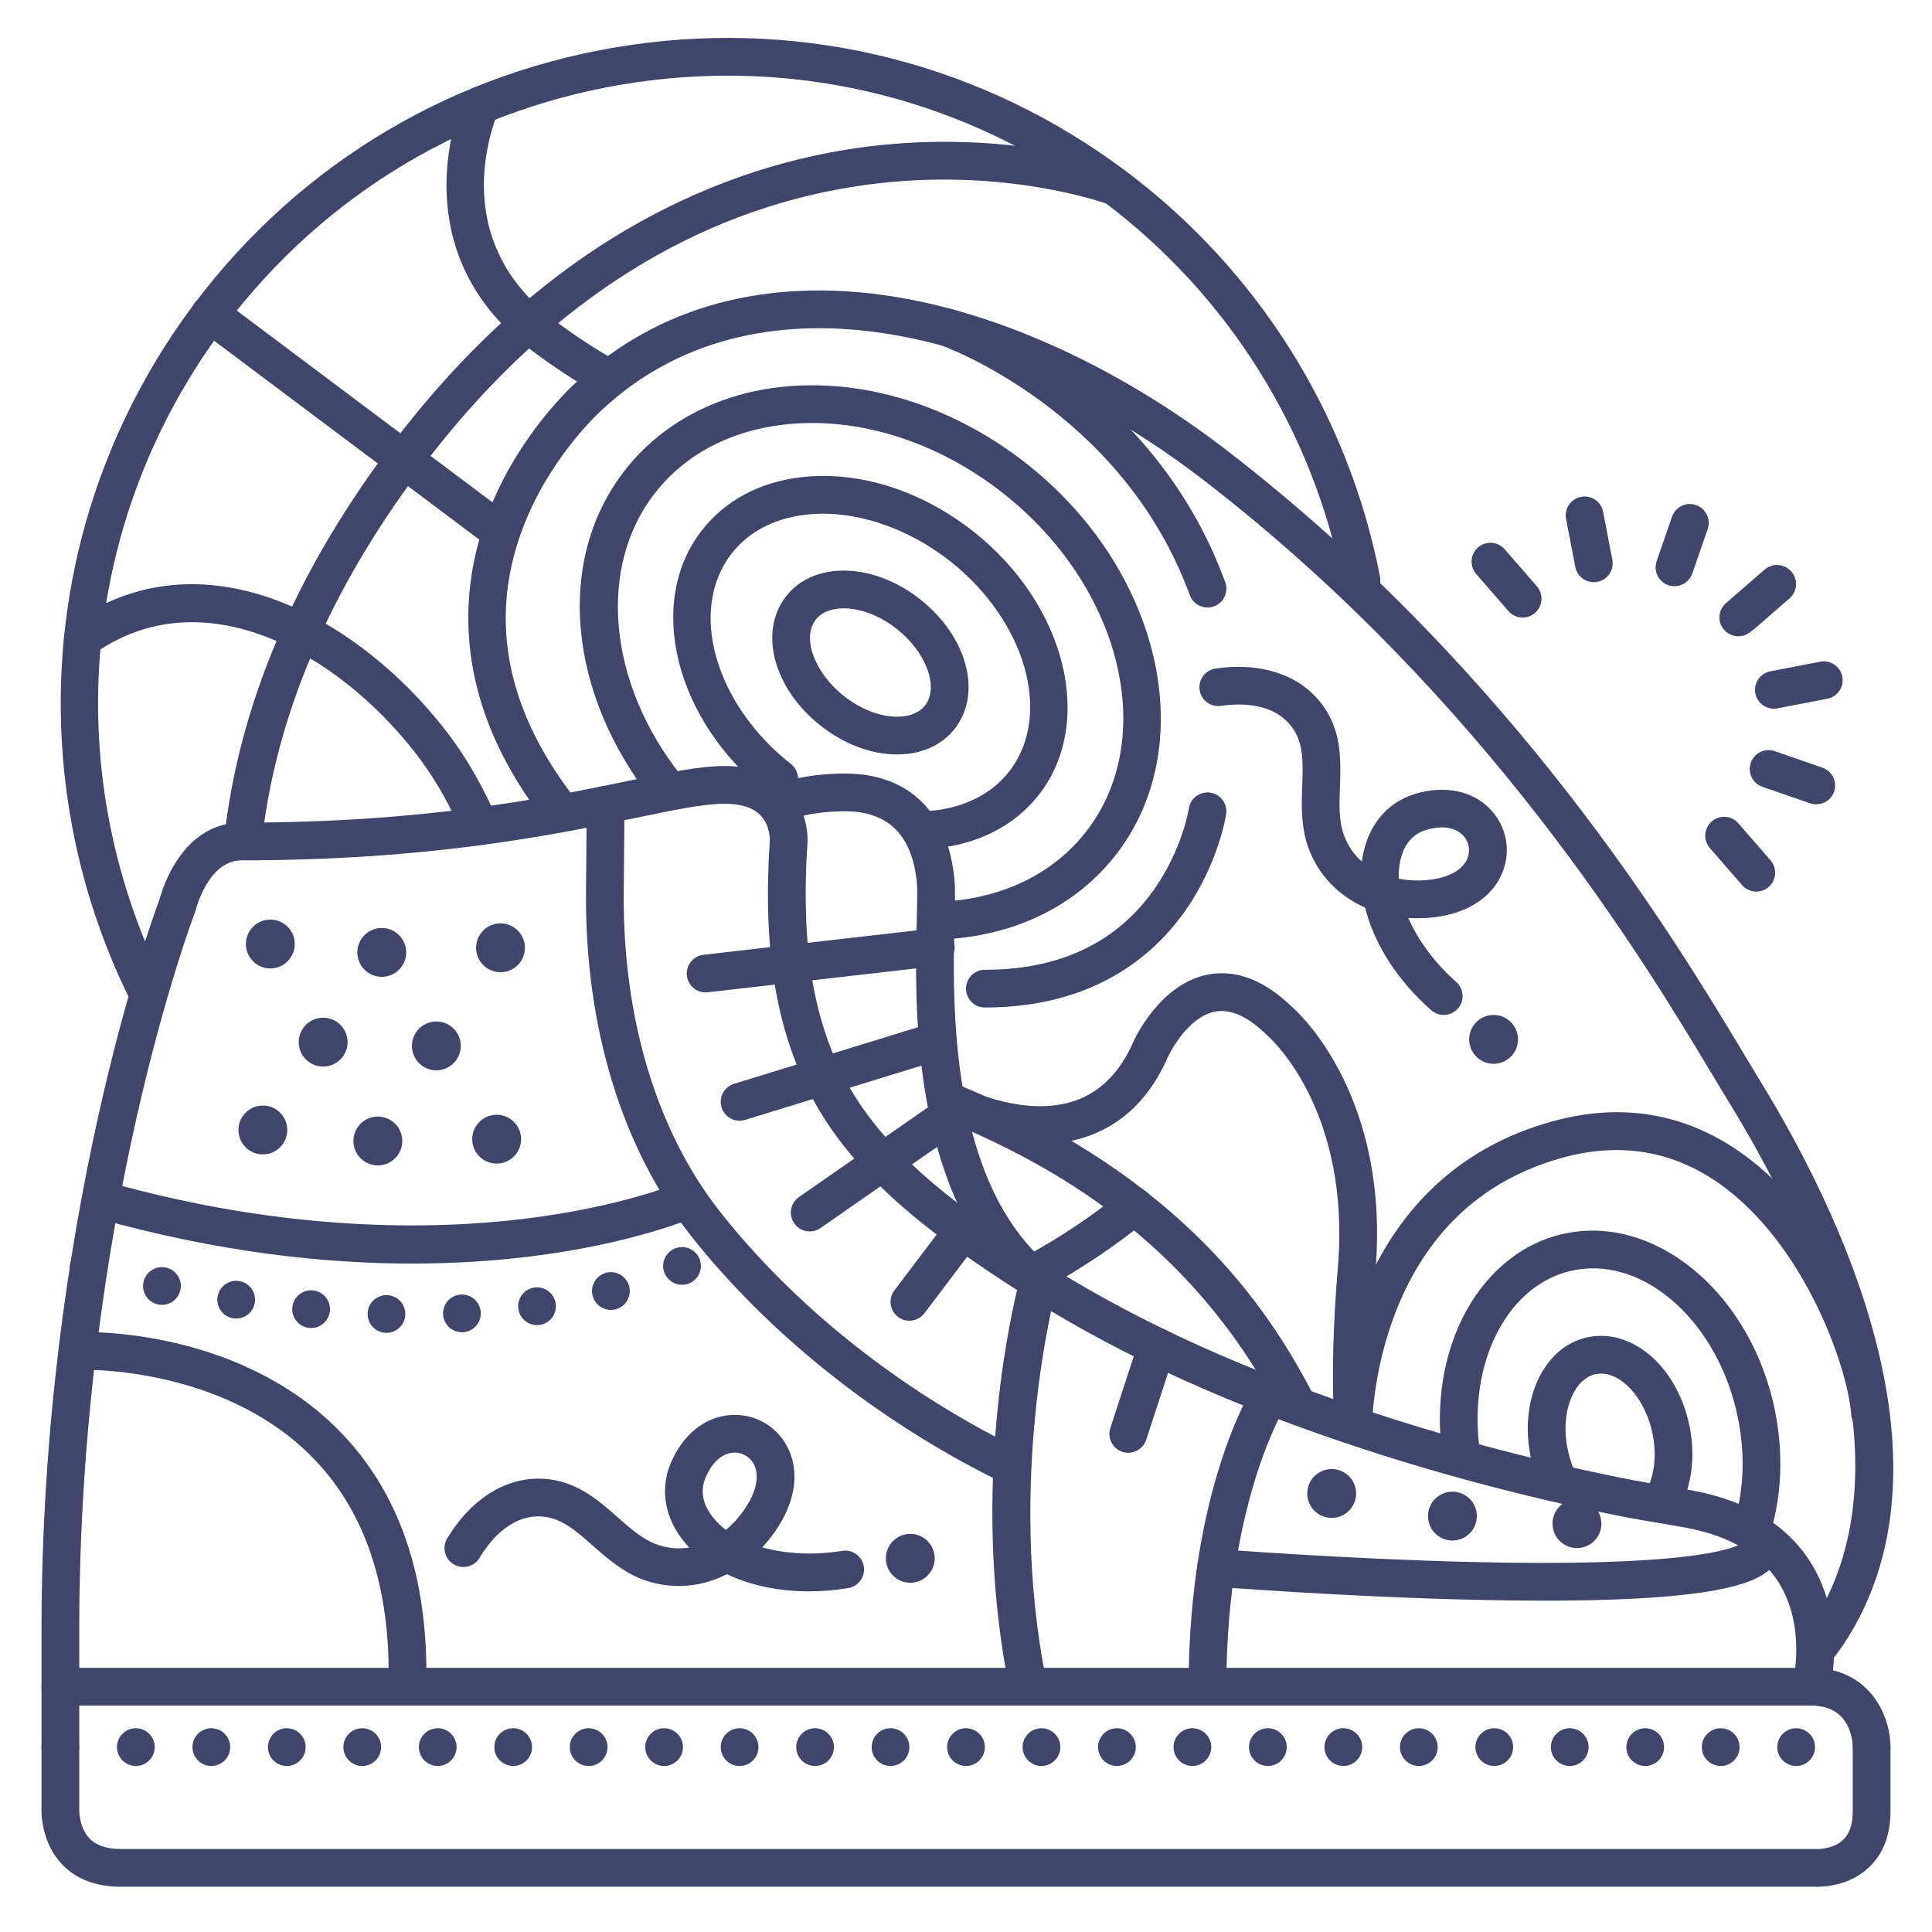 <?xml version="1.0" ?><svg enable-background="new 0 0 512 512" version="1.1" viewBox="0 0 512 512" xml:space="preserve" xmlns="http://www.w3.org/2000/svg" xmlns:xlink="http://www.w3.org/1999/xlink"><g id="Colors"><g><g><path d="M38.586,267.001c-1.85,0-3.627-1.03-4.495-2.804c-14.073-28.761-20.076-60.852-17.358-92.803     c2.795-32.854,14.778-64.229,34.655-90.733c28.273-37.702,69.537-62.137,116.188-68.804c46.648-6.668,93.106,5.232,130.81,33.507     c35.062,26.293,58.973,64.446,67.328,107.432c0.526,2.711-1.243,5.335-3.954,5.862c-2.711,0.526-5.334-1.243-5.862-3.954     c-7.882-40.547-30.437-76.537-63.512-101.34c-35.565-26.672-79.39-37.897-123.396-31.607     c-44.007,6.289-82.932,29.339-109.603,64.904c-37.714,50.29-43.966,116.634-16.314,173.142c1.214,2.48,0.187,5.475-2.294,6.688     C40.072,266.837,39.323,267.001,38.586,267.001z" fill="#3F456B"/></g><g><path d="M274.358,342.204c-1.775,0-3.495-0.947-4.4-2.618c-1.316-2.427-0.415-5.462,2.013-6.778     c8.977-4.867,17.54-10.596,25.453-17.027c2.142-1.742,5.291-1.417,7.033,0.727c1.742,2.143,1.417,5.292-0.727,7.033     c-8.392,6.821-17.474,12.896-26.994,18.059C275.979,342.009,275.163,342.204,274.358,342.204z" fill="#3F456B"/></g><g><path d="M131.615,145.204c-1.044,0-2.097-0.325-2.996-1L52.631,87.219c-2.209-1.656-2.657-4.791-1-7     c1.658-2.208,4.791-2.657,7-1l75.988,56.985c2.209,1.656,2.657,4.791,1,7C134.637,144.514,133.136,145.204,131.615,145.204z" fill="#3F456B"/></g><g><path d="M160.285,104.665c-0.838,0-1.688-0.211-2.468-0.655c-5.652-3.217-11.25-6.896-16.636-10.935     c-31.849-23.885-22.289-57.235-18.601-66.888c0.986-2.58,3.874-3.868,6.456-2.886c2.579,0.986,3.871,3.876,2.886,6.456     c-3.919,10.253-10.275,36.168,15.259,55.317c5.051,3.787,10.293,7.233,15.581,10.243c2.4,1.366,3.238,4.419,1.873,6.818     C163.714,103.757,162.024,104.665,160.285,104.665z" fill="#3F456B"/></g><g><path d="M126.177,221.873c-1.9,0-3.716-1.088-4.554-2.931c-3.356-7.375-7.118-13.703-11.502-19.346     c-20.935-26.944-56.549-46.666-85.272-26.293c-2.251,1.597-5.373,1.067-6.971-1.186c-1.598-2.252-1.067-5.373,1.186-6.971     c34.091-24.182,75.191-2.271,98.954,28.314c4.868,6.266,9.024,13.246,12.707,21.34c1.144,2.513,0.033,5.478-2.48,6.621     C127.573,221.729,126.869,221.873,126.177,221.873z" fill="#3F456B"/></g><g><path d="M69.338,223.38l-9.941-1.082c3.827-35.14,18.589-70.054,43.876-103.771     c44.58-59.446,95.015-76.32,129.474-80.008c37.459-4.009,64.067,6.062,65.181,6.492l-3.599,9.33     c-0.255-0.097-25.839-9.703-61.001-5.827c-20.565,2.267-40.376,8.641-58.881,18.943c-23.213,12.925-44.468,32.125-63.174,57.069     C87.077,156.789,72.968,190.049,69.338,223.38z" fill="#3F456B"/></g></g><g><g><path d="M358.521,381.539c-2.649,0-4.858-2.08-4.99-4.755c-0.599-12.173-0.258-25.896,1.011-40.789     c3.513-41.235-17.412-60.421-18.305-61.218c-0.07-0.062-0.155-0.142-0.222-0.208c-5.079-5.076-9.776-7.267-13.926-6.497     c-7.596,1.393-12.495,11.845-12.542,11.949c-4.589,10.57-11.668,17.657-21.014,21.004c-17.43,6.241-36.171-3.188-36.961-3.591     c-2.457-1.26-3.429-4.272-2.17-6.73c1.259-2.455,4.266-3.427,6.722-2.174c0.22,0.11,15.796,7.854,29.086,3.063     c6.617-2.386,11.728-7.64,15.191-15.615c0.308-0.686,7.062-15.391,19.883-17.742c7.559-1.39,15.191,1.697,22.7,9.161     c2.246,2.036,25.375,24.201,21.521,69.447c-1.232,14.448-1.564,27.721-0.987,39.449c0.136,2.758-1.99,5.104-4.749,5.239     C358.688,381.537,358.604,381.539,358.521,381.539z" fill="#3F456B"/></g><g><path d="M400.795,279.587c-2.285,2.749-6.365,3.126-9.115,0.84c-2.749-2.285-3.125-6.366-0.84-9.115     c2.285-2.749,6.367-3.125,9.116-0.84C402.706,272.757,403.081,276.838,400.795,279.587z" fill="#3F456B"/></g><g><path d="M382.601,268.97c-1.169,0-2.344-0.408-3.292-1.238c-9.028-7.908-15.174-17.671-17.536-27.202     c-6.97-3.082-12.353-8.562-15.003-15.766c-2.065-5.612-1.853-11.424-1.665-16.551c0.229-6.269,0.427-11.683-3.101-15.999     c-5.005-6.126-13.676-5.856-18.401-5.146c-2.738,0.405-5.276-1.475-5.686-4.205c-0.408-2.73,1.474-5.276,4.205-5.686     c11.611-1.735,21.683,1.436,27.626,8.709c5.914,7.239,5.614,15.448,5.35,22.692c-0.169,4.612-0.328,8.97,1.057,12.732     c1.081,2.938,2.745,5.246,4.764,7.021c0.099-0.785,0.229-1.562,0.393-2.327c1.655-7.755,6.593-13.431,13.547-15.571     c7.984-2.46,15.564-0.88,20.273,4.225c4.146,4.494,5.314,10.815,3.05,16.495c-2.802,7.027-10.078,11.438-19.961,12.102     c-1.703,0.113-3.375,0.114-5.006,0.012c2.801,6.424,7.587,12.479,12.683,16.942c2.078,1.82,2.287,4.979,0.468,7.056     C385.375,268.393,383.991,268.97,382.601,268.97z M370.682,232.875c2.315,0.438,4.66,0.549,6.869,0.4     c5.888-0.395,10.021-2.519,11.341-5.826c0.825-2.07,0.399-4.374-1.111-6.012c-2.064-2.237-5.703-2.764-9.98-1.448     c-4.405,1.356-6.08,5.155-6.71,8.103C370.756,229.656,370.629,231.257,370.682,232.875z" fill="#3F456B"/></g><g><path d="M343.357,376.452c-1.802,0-3.543-0.978-4.436-2.686c-23.809-45.56-60.99-65.338-86.887-76.252     c-0.728-0.307-1.448-0.614-2.165-0.925c-2.535-1.097-3.7-4.04-2.604-6.574c1.096-2.534,4.04-3.702,6.574-2.604     c0.691,0.299,1.385,0.595,2.081,0.889c57.038,24.039,79.745,57.646,91.863,80.835c1.278,2.447,0.331,5.468-2.116,6.747     C344.93,376.269,344.138,376.452,343.357,376.452z" fill="#3F456B"/></g><g><path d="M482.354,440.839c-1.051,0-2.11-0.33-3.014-1.013c-2.201-1.667-2.636-4.803-0.97-7.005     c1.21-1.599,2.334-3.254,3.342-4.922c11.078-18.339,22.726-60.416-23.746-136.173c-1.259-2.051-2.692-4.439-4.308-7.132     c-17.834-29.722-59.599-99.325-134.252-157.022c-27.161-20.989-57.211-34.9-84.613-39.17     c-29.947-4.668-55.872,2.229-74.965,19.942c-0.04,0.037-0.082,0.074-0.124,0.11c-0.124,0.109-13.137,11.608-20.539,29.918     c-9.733,24.074-5.637,48.264,12.178,71.897c1.662,2.205,1.222,5.341-0.983,7.003c-2.206,1.66-5.34,1.221-7.003-0.983     c-25.128-33.338-21.106-63.018-13.308-82.045c8.151-19.891,21.797-32.194,23.032-33.281     c21.412-19.831,50.201-27.592,83.252-22.442c29.04,4.524,60.715,19.135,89.188,41.139     c76.145,58.849,118.588,129.584,136.712,159.79c1.597,2.66,3.013,5.021,4.256,7.048c21.136,34.455,52.331,99.313,23.781,146.572     c-1.187,1.964-2.507,3.911-3.926,5.786C485.362,440.155,483.867,440.839,482.354,440.839z" fill="#3F456B"/></g><g><g><path d="M237.703,199.935c-6.751,0-13.961-2.684-20.194-7.589c-12.516-9.851-16.547-24.934-9.178-34.337      c2.906-3.708,7.187-5.998,12.38-6.622c7.539-0.909,15.97,1.795,23.112,7.416c12.516,9.851,16.547,24.934,9.178,34.337      c-2.906,3.708-7.187,5.998-12.38,6.622C239.661,199.877,238.688,199.935,237.703,199.935z M223.613,161.215      c-0.581,0-1.151,0.033-1.709,0.101c-1.742,0.209-4.146,0.876-5.702,2.861c-3.787,4.833-0.356,14.134,7.492,20.312      c4.993,3.931,10.867,5.931,15.733,5.345c1.742-0.209,4.146-0.876,5.702-2.861c3.787-4.833,0.356-14.134-7.492-20.312      C233.217,163.181,228.1,161.215,223.613,161.215z" fill="#3F456B"/></g><g><path d="M245.336,224.965c-2.656,0-4.867-2.09-4.991-4.771c-0.127-2.758,2.007-5.098,4.766-5.225      c9.426-0.434,17.343-4.151,22.293-10.468c11.622-14.83,4.59-39.872-15.676-55.822c-11.646-9.167-25.988-13.756-38.359-12.266      c-8.248,0.991-14.971,4.53-19.439,10.232c-11.621,14.83-4.59,39.872,15.675,55.822c2.17,1.708,2.544,4.852,0.836,7.021      c-1.708,2.171-4.852,2.544-7.021,0.836c-24.588-19.353-32.376-50.687-17.36-69.848c6.144-7.839,15.175-12.678,26.117-13.993      c15.175-1.825,31.845,3.401,45.738,14.337c24.589,19.353,32.377,50.687,17.361,69.848c-6.774,8.646-17.324,13.72-29.705,14.29      C245.491,224.963,245.413,224.965,245.336,224.965z" fill="#3F456B"/></g><g><path d="M249.169,248.978c-2.665,0-4.88-2.104-4.992-4.792c-0.114-2.759,2.029-5.089,4.788-5.204      c16.197-0.675,29.968-7.235,38.774-18.474c19.392-24.744,9.558-65.032-21.921-89.808      c-17.621-13.868-38.901-20.476-58.406-18.135c-14.195,1.707-25.891,7.957-33.819,18.075      c-15.325,19.556-12.536,50.292,6.783,74.745c1.712,2.167,1.344,5.311-0.823,7.022c-2.165,1.713-5.311,1.345-7.022-0.823      c-10.575-13.386-17.176-29.193-18.586-44.512c-1.485-16.143,2.587-30.873,11.777-42.601      c9.466-12.079,23.848-19.834,40.497-21.836c22.119-2.653,46.093,4.706,65.785,20.206      c35.802,28.178,46.392,74.758,23.606,103.833c-10.642,13.58-27.06,21.498-46.229,22.298      C249.311,248.977,249.239,248.978,249.169,248.978z" fill="#3F456B"/></g></g><g><g><path d="M440.725,402.316c-0.801,0-1.613-0.192-2.367-0.599c-2.431-1.31-3.341-4.342-2.031-6.773      c2.135-3.964,2.734-9.382,1.643-14.864c-1.939-9.748-8.769-17.048-14.931-15.949c-2.546,0.456-4.263,2.286-5.254,3.741      c-2.697,3.956-3.583,9.96-2.368,16.062c0.385,1.939,0.968,3.813,1.732,5.571c1.101,2.532-0.061,5.478-2.593,6.579      c-2.535,1.101-5.478-0.061-6.579-2.593c-1.048-2.41-1.845-4.97-2.369-7.607c-1.753-8.807-0.326-17.426,3.914-23.646      c2.97-4.354,7.032-7.104,11.751-7.951c11.787-2.107,23.423,8.36,26.505,23.842c1.536,7.725,0.572,15.582-2.646,21.558      C444.228,401.363,442.504,402.316,440.725,402.316z" fill="#3F456B"/></g><g><path d="M464.503,409.408c-0.467,0-0.942-0.065-1.413-0.204c-2.649-0.779-4.165-3.559-3.386-6.208      c2.453-8.339,2.771-17.668,0.917-26.979c-5.002-25.134-24.322-42.853-43.076-39.483c-17.869,3.205-28.967,24.611-25.264,48.732      c0.419,2.729-1.454,5.282-4.184,5.701c-2.734,0.412-5.281-1.454-5.701-4.184c-4.532-29.526,10.132-55.923,33.383-60.094      c24.074-4.309,48.591,16.935,54.65,47.376c2.167,10.89,1.775,21.869-1.132,31.753      C468.657,407.996,466.664,409.408,464.503,409.408z" fill="#3F456B"/></g></g><g><path d="M358.721,380.09c-0.119,0-0.239-0.004-0.359-0.013c-2.755-0.195-4.829-2.588-4.633-5.342     c1.05-14.761,8.313-63.978,57.717-77.576c18.183-5.005,34.974-2.212,49.909,8.303c25.395,17.877,38.072,53.594,39.216,68.742     c0.208,2.754-1.855,5.154-4.608,5.362c-2.785,0.214-5.155-1.856-5.362-4.608c-0.989-13.086-12.611-45.558-35.001-61.319     c-12.373-8.71-26.335-11.012-41.499-6.839c-18.286,5.034-31.985,16.16-40.718,33.07c-7.214,13.97-9.16,28.284-9.679,35.574     C363.516,378.078,361.321,380.09,358.721,380.09z" fill="#3F456B"/></g><g><path d="M261,267c-2.762,0-5-2.238-5-5s2.238-5,5-5c19.841,0,34.95-7.191,44.908-21.373     c7.484-10.659,9.131-21.258,9.146-21.363c0.406-2.731,2.955-4.612,5.682-4.209c2.731,0.406,4.616,2.95,4.209,5.682     c-0.078,0.527-2.025,13.064-10.854,25.637C305.884,253.064,290.01,267,261,267z" fill="#3F456B"/></g><g><path d="M320,161.001c-2.04,0-3.955-1.258-4.696-3.285c-17.917-49.035-65.461-66.057-65.939-66.224     c-2.605-0.905-3.988-3.752-3.086-6.359c0.902-2.606,3.741-3.992,6.351-3.093c2.134,0.735,52.476,18.625,72.067,72.244     c0.947,2.594-0.387,5.465-2.98,6.412C321.149,160.903,320.57,161.001,320,161.001z" fill="#3F456B"/></g></g><g><path d="M460.675,168.618c-1.399,0-2.792-0.585-3.78-1.726c-1.809-2.087-1.583-5.244,0.504-7.053l10.232-8.867    c2.087-1.81,5.244-1.583,7.053,0.504s1.583,5.244-0.504,7.053l-10.232,8.867C463.001,168.217,461.836,168.618,460.675,168.618z" fill="#3F456B"/></g><g><path d="M465.435,236.278c-1.397,0-2.787-0.583-3.776-1.721l-8.527-9.813c-1.811-2.084-1.59-5.242,0.495-7.054    c2.083-1.811,5.241-1.59,7.054,0.495l8.527,9.813c1.811,2.084,1.59,5.242-0.495,7.054    C467.766,235.875,466.598,236.278,465.435,236.278z" fill="#3F456B"/></g><g><path d="M481.327,213.16c-0.542,0-1.094-0.089-1.636-0.276l-12.632-4.372c-2.609-0.902-3.992-3.75-3.089-6.36    c0.903-2.608,3.747-3.991,6.36-3.089l12.632,4.372c2.609,0.902,3.992,3.75,3.089,6.36    C485.336,211.862,483.399,213.16,481.327,213.16z" fill="#3F456B"/></g><g><path d="M470.091,187.811c-2.349,0-4.442-1.663-4.903-4.055c-0.523-2.712,1.252-5.333,3.963-5.855l13.226-2.549    c2.708-0.529,5.333,1.251,5.855,3.963c0.523,2.712-1.251,5.333-3.963,5.855l-13.226,2.549    C470.724,187.781,470.405,187.811,470.091,187.811z" fill="#3F456B"/></g><g><path d="M461.732,167.821c-1.396,0-2.786-0.582-3.774-1.719c-1.812-2.084-1.593-5.242,0.491-7.054l9.22-8.019    c2.084-1.812,5.242-1.593,7.054,0.491c1.812,2.084,1.593,5.242-0.491,7.054l-9.22,8.019    C464.064,167.418,462.896,167.821,461.732,167.821z" fill="#3F456B"/></g><g><path d="M443.751,155.351c-0.542,0-1.094-0.089-1.636-0.276c-2.609-0.902-3.992-3.75-3.089-6.36l4.076-11.777    c0.903-2.608,3.746-3.992,6.36-3.089c2.609,0.902,3.992,3.75,3.089,6.36l-4.076,11.777    C447.76,154.053,445.823,155.351,443.751,155.351z" fill="#3F456B"/></g><g><path d="M422.373,154.286c-2.349,0-4.442-1.663-4.903-4.055l-2.449-12.708c-0.523-2.712,1.251-5.333,3.963-5.855    c2.708-0.53,5.332,1.251,5.855,3.963l2.449,12.708c0.523,2.712-1.251,5.333-3.963,5.855    C423.006,154.257,422.688,154.286,422.373,154.286z" fill="#3F456B"/></g><g><path d="M403.516,163.656c-1.397,0-2.787-0.583-3.776-1.721l-8.527-9.812c-1.811-2.084-1.59-5.242,0.495-7.054    c2.083-1.811,5.241-1.59,7.054,0.495l8.527,9.812c1.811,2.084,1.59,5.242-0.495,7.054    C405.847,163.253,404.679,163.656,403.516,163.656z" fill="#3F456B"/></g></g><g id="Lines"><g><path d="M481.562,500.015c-0.293,0-0.527-0.007-0.692-0.015H32c-6.621,0-11.877-2.021-15.623-6.008    c-5.48-5.835-5.443-13.581-5.377-15.117V432c0-108.202,29.142-187.954,31.223-193.504C42.973,235.647,48.251,218,64,218    c49.046,0,81.237-6.66,102.539-11.068C177.571,204.649,185.543,203,192,203c7.376,0,13.106,2.162,17.029,6.427    c5.547,6.028,4.98,13.666,4.953,13.988c-1.74,26.208,1.304,45.901,9.585,61.894c10.044,19.396,29.057,33.598,48.106,46.057    c2.268,1.482,4.639,2.995,7.25,4.624c24.015,14.981,52.053,27.605,85.717,38.596c22.16,7.234,45.053,13.175,68.042,17.655    c2.749,0.535,5.592,1.009,8.341,1.467c2.588,0.431,5.264,0.877,7.912,1.381c14.232,2.711,24.598,9.044,30.807,18.821    c6.604,10.398,6.71,22.035,6.019,28.748C496.827,445.346,501,455.709,501,463v17c0,6.33-1.937,11.352-5.756,14.925    C490.311,499.541,483.96,500.015,481.562,500.015z M481.333,490.011c0.012,0.001,4.387,0.177,7.124-2.431    c1.688-1.607,2.543-4.157,2.543-7.58v-17c-0.026-1.808-0.684-11-11-11c-1.545,0-3.003-0.714-3.95-1.935s-1.277-2.811-0.894-4.308    c0.033-0.133,3.59-14.843-3.899-26.557c-4.677-7.315-12.816-12.123-24.192-14.289c-2.534-0.483-5.152-0.919-7.685-1.341    c-2.815-0.47-5.727-0.954-8.609-1.517c-23.392-4.559-46.685-10.603-69.233-17.964c-34.442-11.243-63.197-24.202-87.906-39.617    c-2.672-1.667-5.103-3.218-7.43-4.739c-20.192-13.205-40.408-28.382-51.515-49.828c-9.156-17.682-12.548-39.047-10.676-67.237l0,0    c-0.001,0,0.133-3.892-2.444-6.582c-1.961-2.049-5.18-3.087-9.566-3.087c-5.434,0-13.377,1.644-23.435,3.725    C146.864,221.215,114.07,228,64,228c-8.845,0-12.104,13.029-12.137,13.161c-0.052,0.213-0.121,0.439-0.2,0.645    C51.356,242.598,21,322.331,21,432v47c0,0.104-0.003,0.208-0.01,0.312c0,0.01-0.187,4.837,2.719,7.879    c1.78,1.864,4.57,2.81,8.291,2.81h449C481.111,490,481.222,490.004,481.333,490.011L481.333,490.011z M47,240h0.01H47z" fill="#3F456B"/></g><g><path d="M480,452H16c-2.762,0-5-2.238-5-5s2.238-5,5-5h464c2.762,0,5,2.238,5,5S482.762,452,480,452z" fill="#3F456B"/></g><g><path d="M491,463c0-2.76,2.24-5,5-5l0,0c2.76,0,5,2.24,5,5l0,0c0,2.76-2.24,5-5,5l0,0    C493.24,468,491,465.76,491,463z M471,463c0-2.76,2.24-5,5-5l0,0c2.76,0,5,2.24,5,5l0,0c0,2.76-2.24,5-5,5l0,0    C473.24,468,471,465.76,471,463z M451,463c0-2.76,2.24-5,5-5l0,0c2.76,0,5,2.24,5,5l0,0c0,2.76-2.24,5-5,5l0,0    C453.24,468,451,465.76,451,463z M431,463c0-2.76,2.24-5,5-5l0,0c2.76,0,5,2.24,5,5l0,0c0,2.76-2.24,5-5,5l0,0    C433.24,468,431,465.76,431,463z M411,463c0-2.76,2.24-5,5-5l0,0c2.76,0,5,2.24,5,5l0,0c0,2.76-2.24,5-5,5l0,0    C413.24,468,411,465.76,411,463z M391,463c0-2.76,2.24-5,5-5l0,0c2.76,0,5,2.24,5,5l0,0c0,2.76-2.24,5-5,5l0,0    C393.24,468,391,465.76,391,463z M371,463c0-2.76,2.24-5,5-5l0,0c2.76,0,5,2.24,5,5l0,0c0,2.76-2.24,5-5,5l0,0    C373.24,468,371,465.76,371,463z M351,463c0-2.76,2.24-5,5-5l0,0c2.76,0,5,2.24,5,5l0,0c0,2.76-2.24,5-5,5l0,0    C353.24,468,351,465.76,351,463z M331,463c0-2.76,2.24-5,5-5l0,0c2.76,0,5,2.24,5,5l0,0c0,2.76-2.24,5-5,5l0,0    C333.24,468,331,465.76,331,463z M311,463c0-2.76,2.24-5,5-5l0,0c2.76,0,5,2.24,5,5l0,0c0,2.76-2.24,5-5,5l0,0    C313.24,468,311,465.76,311,463z M291,463c0-2.76,2.24-5,5-5l0,0c2.76,0,5,2.24,5,5l0,0c0,2.76-2.24,5-5,5l0,0    C293.24,468,291,465.76,291,463z M271,463c0-2.76,2.24-5,5-5l0,0c2.76,0,5,2.24,5,5l0,0c0,2.76-2.24,5-5,5l0,0    C273.24,468,271,465.76,271,463z M251,463c0-2.76,2.24-5,5-5l0,0c2.76,0,5,2.24,5,5l0,0c0,2.76-2.24,5-5,5l0,0    C253.24,468,251,465.76,251,463z M231,463c0-2.76,2.24-5,5-5l0,0c2.76,0,5,2.24,5,5l0,0c0,2.76-2.24,5-5,5l0,0    C233.24,468,231,465.76,231,463z M211,463c0-2.76,2.24-5,5-5l0,0c2.76,0,5,2.24,5,5l0,0c0,2.76-2.24,5-5,5l0,0    C213.24,468,211,465.76,211,463z M191,463c0-2.76,2.24-5,5-5l0,0c2.76,0,5,2.24,5,5l0,0c0,2.76-2.24,5-5,5l0,0    C193.24,468,191,465.76,191,463z M171,463c0-2.76,2.24-5,5-5l0,0c2.76,0,5,2.24,5,5l0,0c0,2.76-2.24,5-5,5l0,0    C173.24,468,171,465.76,171,463z M151,463c0-2.76,2.24-5,5-5l0,0c2.76,0,5,2.24,5,5l0,0c0,2.76-2.24,5-5,5l0,0    C153.24,468,151,465.76,151,463z M131,463c0-2.76,2.24-5,5-5l0,0c2.76,0,5,2.24,5,5l0,0c0,2.76-2.24,5-5,5l0,0    C133.24,468,131,465.76,131,463z M111,463c0-2.76,2.24-5,5-5l0,0c2.76,0,5,2.24,5,5l0,0c0,2.76-2.24,5-5,5l0,0    C113.24,468,111,465.76,111,463z M91,463c0-2.76,2.24-5,5-5l0,0c2.76,0,5,2.24,5,5l0,0c0,2.76-2.24,5-5,5l0,0    C93.24,468,91,465.76,91,463z M71,463c0-2.76,2.24-5,5-5l0,0c2.76,0,5,2.24,5,5l0,0c0,2.76-2.24,5-5,5l0,0    C73.24,468,71,465.76,71,463z M51,463c0-2.76,2.24-5,5-5l0,0c2.76,0,5,2.24,5,5l0,0c0,2.76-2.24,5-5,5l0,0    C53.24,468,51,465.76,51,463z M31,463c0-2.76,2.24-5,5-5l0,0c2.76,0,5,2.24,5,5l0,0c0,2.76-2.24,5-5,5l0,0    C33.24,468,31,465.76,31,463z M11,463c0-2.76,2.24-5,5-5l0,0c2.76,0,5,2.24,5,5l0,0c0,2.76-2.24,5-5,5l0,0    C13.24,468,11,465.76,11,463z" fill="#3F456B"/></g><g><path d="M266.996,393.001c-0.742,0-1.496-0.166-2.207-0.517c-32.124-15.836-61.188-38.987-81.837-65.188    c-18.141-23.017-27.961-55.267-27.653-90.809l0.201-23.256c0.024-2.746,2.258-4.956,4.999-4.956c0.015,0,0.029,0,0.044,0    c2.762,0.024,4.98,2.282,4.957,5.044l-0.201,23.254c-0.289,33.276,8.771,63.297,25.507,84.533    c19.746,25.054,47.591,47.218,78.405,62.409c2.477,1.221,3.495,4.219,2.273,6.695C270.614,391.977,268.84,393.001,266.996,393.001    z" fill="#3F456B"/></g><g><path d="M320,452c-2.762,0-5-2.238-5-5c0-51.849,16.565-78.709,17.271-79.826c1.475-2.336,4.562-3.033,6.896-1.562    c2.333,1.472,3.033,4.553,1.568,6.888c-0.084,0.136-4,6.521-7.865,18.769C329.279,402.643,325,421.545,325,447    C325,449.762,322.762,452,320,452z" fill="#3F456B"/></g><g><path d="M409.208,424.191c-5.698,0-11.783-0.072-18.242-0.22c-34.702-0.787-68.763-3.46-69.103-3.487    c-2.753-0.218-4.808-2.626-4.59-5.379s2.627-4.813,5.379-4.59c0.327,0.025,33.146,2.602,67.019,3.424    c55.81,1.355,68.923-3.166,71.858-4.882c-0.99-2.186-0.286-4.829,1.772-6.21c2.293-1.54,5.399-0.927,6.938,1.367    c2.078,3.098,2.298,6.537,0.601,9.437c-2.152,3.679-7.422,7.686-30.184,9.51C432.1,423.848,421.566,424.191,409.208,424.191z     M462.047,409.976C462.047,409.976,462.047,409.976,462.047,409.976L462.047,409.976z" fill="#3F456B"/></g><g><path d="M109.211,334.859c-23.385,0-51.565-3.019-83.568-12.047c-2.658-0.75-4.204-3.513-3.455-6.17    c0.751-2.659,3.517-4.202,6.17-3.455c47.502,13.4,86.199,12.749,110.294,9.844c26.125-3.15,41.215-9.557,41.364-9.621    c2.535-1.087,5.477,0.075,6.57,2.607c1.095,2.532-0.064,5.471-2.596,6.569C182.297,323.321,154.923,334.859,109.211,334.859z" fill="#3F456B"/></g><g><path d="M107.953,452c-0.046,0-0.091-0.001-0.137-0.002c-2.76-0.073-4.938-2.371-4.864-5.132    c0.702-26.321-6.292-46.942-20.788-61.291c-23.886-23.642-60.355-22.583-60.724-22.563c-2.799,0.07-5.078-2.054-5.182-4.812    c-0.102-2.76,2.053-5.079,4.812-5.182c1.679-0.062,41.196-1.204,68.127,25.451c16.538,16.368,24.529,39.471,23.75,68.665    C112.876,449.849,110.652,452,107.953,452z" fill="#3F456B"/></g><g><path d="M272.495,452.001c-2.324,0-4.407-1.63-4.893-3.995c-10.136-49.354-0.862-94.552,2.053-106.66    c-28.525-26.076-27.244-76.182-26.688-97.913c0.101-3.947,0.188-7.355,0.05-9.018C241.943,221.532,235.545,215,224,215    c-10.396,0-15.917,2.698-15.972,2.726c-2.451,1.229-5.457,0.26-6.707-2.184c-1.25-2.441-0.321-5.422,2.107-6.695    C204.181,208.453,211.141,205,224,205c16.905,0,27.469,10.419,28.982,28.585c0.184,2.204,0.1,5.518-0.019,10.104    c-0.534,20.869-1.784,69.741,25.464,92.028c1.533,1.255,2.182,3.297,1.652,5.207c-0.139,0.501-13.79,50.982-2.683,105.07    c0.556,2.705-1.187,5.349-3.892,5.903C273.166,451.968,272.828,452.001,272.495,452.001z" fill="#3F456B"/></g><g><path d="M102.27,353.22c-2.76-0.08-4.939-2.39-4.85-5.15l0,0c0.08-2.76,2.39-4.93,5.149-4.85l0,0    c2.761,0.09,4.931,2.39,4.841,5.15l0,0c-0.08,2.71-2.301,4.85-4.99,4.85l0,0C102.37,353.22,102.319,353.22,102.27,353.22z     M117.42,348.31c-0.14-2.76,1.99-5.109,4.75-5.24l0,0c2.76-0.13,5.1,1.99,5.24,4.75l0,0c0.13,2.761-2,5.101-4.761,5.24l0,0    c-0.08,0-0.159,0-0.239,0l0,0C119.76,353.06,117.55,350.979,117.42,348.31z M81.97,351.92c-2.75-0.271-4.76-2.71-4.5-5.46l0,0    c0.271-2.75,2.71-4.76,5.46-4.5l0,0c0,0,0,0,0,0.01l0,0c2.75,0.26,4.76,2.7,4.5,5.45l0,0c-0.25,2.59-2.43,4.52-4.97,4.52l0,0    C82.29,351.939,82.13,351.939,81.97,351.92z M137.37,346.89c-0.4-2.729,1.489-5.27,4.22-5.67l0,0c0,0,0,0,0.01,0l0,0    c2.73-0.4,5.26,1.49,5.66,4.22l0,0c0.4,2.74-1.49,5.271-4.22,5.67l0,0c-0.25,0.04-0.49,0.061-0.73,0.061l0,0    C139.87,351.17,137.729,349.37,137.37,346.89z M61.83,349.37c-2.73-0.431-4.601-2.98-4.17-5.71l0,0    c0.43-2.73,2.979-4.601,5.71-4.17l0,0c2.729,0.43,4.6,2.979,4.17,5.71l0,0c-0.38,2.47-2.51,4.229-4.931,4.229l0,0    C62.35,349.43,62.09,349.41,61.83,349.37z M157.069,343.45c-0.72-2.67,0.851-5.42,3.511-6.141l0,0l0,0l0,0    c2.66-0.729,5.41,0.84,6.14,3.51l0,0c0.73,2.66-0.85,5.41-3.51,6.141l0,0c-0.44,0.12-0.88,0.18-1.32,0.18l0,0    C159.689,347.14,157.68,345.67,157.069,343.45z M41.88,345.689L41.88,345.689c-2.71-0.569-4.43-3.229-3.85-5.93l0,0    c0.569-2.7,3.229-4.43,5.93-3.85l0,0c2.7,0.58,4.43,3.239,3.85,5.93l0,0c-0.5,2.35-2.58,3.96-4.88,3.96l0,0    C42.58,345.8,42.229,345.77,41.88,345.689z M22.03,340.78L22.03,340.78c-2.65-0.801-4.141-3.591-3.341-6.23l0,0    c0.801-2.65,3.591-4.14,6.24-3.34l0,0c2.64,0.8,4.13,3.59,3.33,6.229l0,0c-0.65,2.17-2.64,3.561-4.78,3.561l0,0    C23,341,22.51,340.93,22.03,340.78z M176.17,337.52c-1.12-2.529,0.01-5.479,2.54-6.6l0,0c2.52-1.13,5.47,0.01,6.6,2.53l0,0    c1.12,2.529-0.02,5.479-2.54,6.6l0,0c-0.66,0.3-1.35,0.43-2.029,0.43l0,0C178.83,340.479,177,339.38,176.17,337.52z" fill="#3F456B"/></g><g><path d="M247.587,411.744c0.678,3.51-1.615,6.905-5.126,7.584c-3.509,0.678-6.905-1.617-7.584-5.126    c-0.678-3.51,1.617-6.906,5.126-7.584C243.515,405.938,246.909,408.234,247.587,411.744z" fill="#3F456B"/></g><g><path d="M214.386,421.727c-8.014,0.001-15.514-1.587-21.742-4.545c-6.802,3.438-14.451,4.128-21.702,1.616    c-5.65-1.959-10.012-5.807-13.859-9.2c-4.704-4.149-8.767-7.733-14.341-7.74c-0.006,0-0.012,0-0.017,0    c-7.9,0-13.182,6.874-15.627,10.975c-1.415,2.37-4.483,3.146-6.855,1.732c-2.371-1.414-3.147-4.483-1.732-6.855    c6.01-10.075,14.835-15.852,24.216-15.852c0.01,0,0.018,0,0.027,0c9.348,0.012,15.509,5.446,20.944,10.24    c3.462,3.054,6.731,5.938,10.52,7.251c2.956,1.024,5.795,1.199,8.449,0.764c-0.545-0.573-1.062-1.167-1.552-1.778    c-4.949-6.195-6.211-13.611-3.461-20.347c3.158-7.736,9.183-12.599,16.115-13.007c6.11-0.345,11.734,2.743,14.693,8.094    c3.661,6.621,2.462,15.044-3.288,23.109c-0.99,1.39-2.049,2.685-3.163,3.881c6.745,1.904,14.463,2.038,21.145,0.926    c2.728-0.462,5.3,1.387,5.754,4.109c0.454,2.725-1.386,5.3-4.109,5.754C221.275,421.441,217.783,421.727,214.386,421.727z     M194.704,384.953c-0.116,0-0.231,0.003-0.348,0.01c-3.039,0.179-5.753,2.659-7.445,6.805c-1.742,4.268,0.135,7.97,2.016,10.324    c0.999,1.25,2.156,2.362,3.442,3.348c1.806-1.513,3.377-3.258,4.662-5.061c3.426-4.806,4.402-9.349,2.68-12.466    C198.688,386.065,196.793,384.953,194.704,384.953z" fill="#3F456B"/></g><g><path d="M186.994,263c-2.507,0-4.669-1.88-4.962-4.43c-0.314-2.744,1.654-5.223,4.397-5.538l61-7    c2.762-0.312,5.223,1.655,5.538,4.397c0.314,2.744-1.654,5.223-4.397,5.538l-61,7C187.376,262.989,187.184,263,186.994,263z" fill="#3F456B"/></g><g><path d="M195.998,297.001c-2.137,0-4.115-1.381-4.777-3.53c-0.812-2.64,0.67-5.438,3.309-6.25l52-16    c2.639-0.812,5.437,0.669,6.25,3.309c0.812,2.64-0.67,5.438-3.309,6.25l-52,16C196.98,296.93,196.485,297.001,195.998,297.001z" fill="#3F456B"/></g><g><path d="M214.586,326.345c-1.581,0-3.136-0.748-4.107-2.144c-1.578-2.267-1.02-5.383,1.247-6.96l36.418-25.345    c2.271-1.58,5.384-1.018,6.96,1.247c1.578,2.267,1.02,5.383-1.247,6.96l-36.418,25.345    C216.567,326.055,215.572,326.345,214.586,326.345z" fill="#3F456B"/></g><g><path d="M240.996,350c-1.051,0-2.11-0.329-3.013-1.013c-2.202-1.666-2.637-4.802-0.971-7.004l14-18.508    c1.665-2.202,4.803-2.638,7.004-0.971c2.202,1.666,2.637,4.802,0.971,7.004l-14,18.508C244.005,349.316,242.509,350,240.996,350z" fill="#3F456B"/></g><g><path d="M299.001,385.001c-0.515,0-1.039-0.08-1.555-0.248c-2.625-0.858-4.057-3.682-3.199-6.307l7.559-23.121    c0.858-2.624,3.685-4.053,6.307-3.199c2.625,0.858,4.057,3.682,3.199,6.307l-7.559,23.121    C303.063,383.662,301.105,385.001,299.001,385.001z" fill="#3F456B"/></g><g><path d="M359.379,395.786c0,3.575-2.897,6.473-6.473,6.473c-3.575,0-6.473-2.898-6.473-6.473    c0-3.575,2.898-6.473,6.473-6.473C356.482,389.312,359.379,392.211,359.379,395.786z" fill="#3F456B"/></g><g><path d="M391.379,401.786c0,3.575-2.897,6.473-6.473,6.473c-3.575,0-6.473-2.898-6.473-6.473    c0-3.575,2.898-6.473,6.473-6.473C388.482,395.312,391.379,398.211,391.379,401.786z" fill="#3F456B"/></g><g><path d="M424.379,403.786c0,3.575-2.897,6.473-6.473,6.473c-3.575,0-6.473-2.898-6.473-6.473    c0-3.575,2.898-6.473,6.473-6.473C421.482,397.312,424.379,400.211,424.379,403.786z" fill="#3F456B"/></g><g><path d="M78.041,249.222c0.527,3.536-1.912,6.829-5.449,7.356c-3.536,0.527-6.829-1.913-7.356-5.449    c-0.526-3.536,1.913-6.829,5.449-7.356C74.222,243.246,77.515,245.686,78.041,249.222z" fill="#3F456B"/></g><g><path d="M139.041,250.222c0.527,3.536-1.912,6.829-5.449,7.356c-3.536,0.527-6.829-1.913-7.356-5.449    c-0.526-3.536,1.913-6.829,5.449-7.356C135.222,244.246,138.515,246.686,139.041,250.222z" fill="#3F456B"/></g><g><path d="M92.041,275.222c0.527,3.536-1.912,6.829-5.449,7.356c-3.536,0.527-6.829-1.913-7.356-5.449    c-0.526-3.536,1.913-6.829,5.449-7.356C88.222,269.246,91.515,271.686,92.041,275.222z" fill="#3F456B"/></g><g><path d="M122.041,276.222c0.527,3.536-1.912,6.829-5.449,7.356c-3.536,0.527-6.829-1.913-7.356-5.449    c-0.526-3.536,1.913-6.829,5.449-7.356C118.222,270.246,121.515,272.686,122.041,276.222z" fill="#3F456B"/></g><g><path d="M107.576,251.443c0.527,3.536-1.912,6.829-5.449,7.356c-3.536,0.527-6.829-1.913-7.356-5.449    c-0.526-3.536,1.913-6.829,5.449-7.356C103.757,245.467,107.05,247.907,107.576,251.443z" fill="#3F456B"/></g><g><path d="M76.082,298.652c0.443,3.547-2.073,6.782-5.621,7.225c-3.548,0.443-6.782-2.074-7.225-5.622    c-0.443-3.547,2.074-6.782,5.621-7.225C72.406,292.588,75.64,295.105,76.082,298.652z" fill="#3F456B"/></g><g><path d="M138.042,301.094c0.443,3.547-2.073,6.782-5.621,7.225c-3.548,0.443-6.782-2.074-7.225-5.622    c-0.443-3.547,2.074-6.782,5.621-7.225C134.365,295.029,137.599,297.547,138.042,301.094z" fill="#3F456B"/></g><g><path d="M106.556,301.571c0.443,3.547-2.073,6.782-5.621,7.225c-3.548,0.443-6.782-2.074-7.225-5.622    c-0.443-3.547,2.074-6.782,5.621-7.225C102.879,295.507,106.114,298.024,106.556,301.571z" fill="#3F456B"/></g></g></svg>